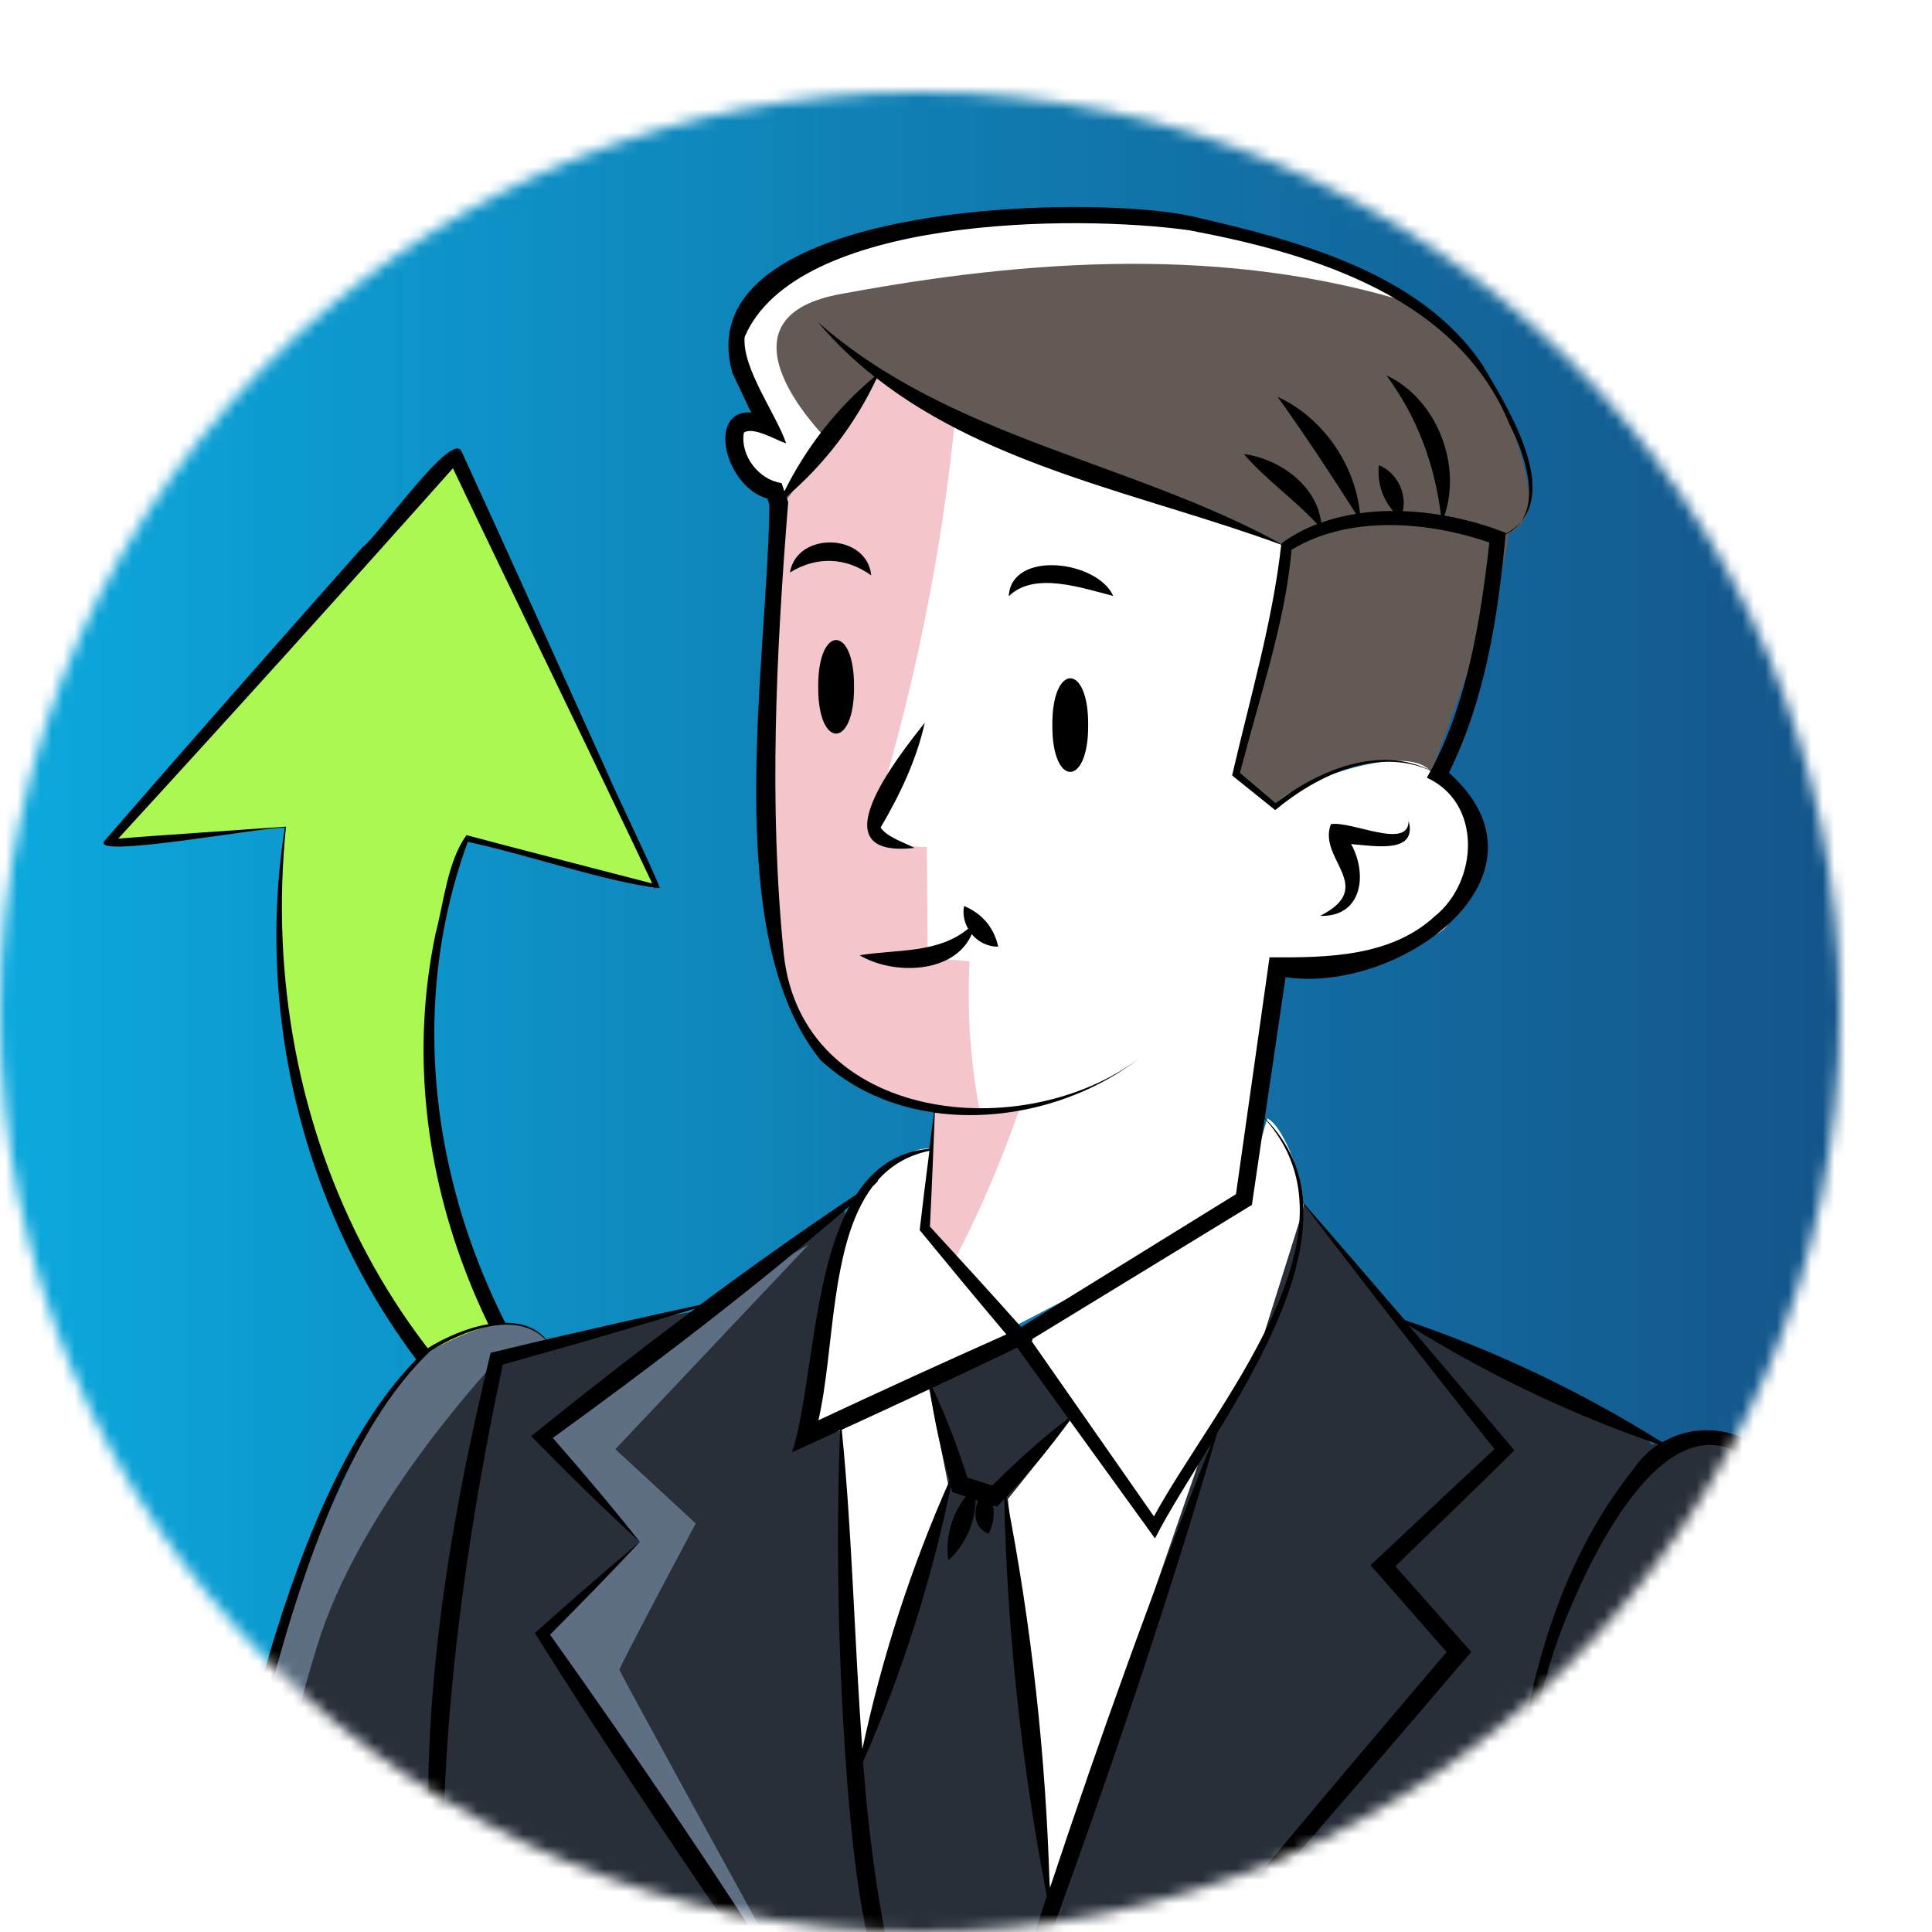 <svg width="168" height="168" viewBox="0 0 168 168" fill="none" xmlns="http://www.w3.org/2000/svg">
<g filter="url(#filter0_d_2637_23829)">
<mask id="mask0_2637_23829" style="mask-type:luminance" maskUnits="userSpaceOnUse" x="8" y="0" width="160" height="160">
<path d="M88 160C132.183 160 168 124.183 168 80C168 35.817 132.183 0 88 0C66.942 0 47.785 8.136 33.5 21.436C17.812 36.041 8 56.875 8 80C8 124.183 43.817 160 88 160Z" fill="white"/>
</mask>
<g mask="url(#mask0_2637_23829)">
<path d="M216.752 -47.826H-23.693V237.167H216.752V-47.826Z" fill="url(#paint0_linear_2637_23829)" stroke="black" stroke-width="4" stroke-linecap="round" stroke-linejoin="round"/>
<path d="M32.815 63.936L17.369 65.366L47.553 31.552L65.14 69.179L48.503 64.893C48.503 64.893 34.007 98.703 67.276 127.279C67.276 127.279 27.824 112.513 32.815 63.936Z" fill="#ABF853"/>
<path d="M32.868 63.883C28.251 64.218 21.896 64.627 17.333 64.992L17.648 65.614C27.572 54.798 38.302 42.931 48.038 31.986L46.961 31.829C52.547 43.582 59.375 57.505 64.927 69.273L65.198 68.948C60.389 67.695 53.443 65.924 48.57 64.622C46.926 66.852 46.606 70.418 45.873 73.194C41.575 93.687 50.957 114.817 66.763 127.877L67.55 126.54C42.806 115.936 30.18 90.131 32.868 63.883ZM32.765 63.986C28.925 88.356 40.374 114.328 62.544 125.884C63.608 126.397 69.131 129.835 67.792 126.683C49.909 112.277 40.581 87.078 48.752 64.997L48.437 65.155C53.389 66.166 60.625 68.686 65.365 69.239C65.473 69.056 61.019 59.814 61.014 59.646C57.204 51.217 52.006 39.681 48.147 31.276C47.335 29.299 40.837 38.689 39.528 39.577C32.523 47.473 23.998 57.135 17.087 65.116C15.66 66.768 31.49 63.784 32.76 63.986H32.765Z" fill="black"/>
<path d="M141.071 35.481C140.772 37.852 139.172 38.399 139.172 38.399C139.095 41.719 133.661 55.719 132.506 59.039C127.697 56.669 122.588 59.535 119.105 61.983C118.601 61.649 75.721 35.344 75.216 35.071C74.669 35.019 73.214 33.214 72.812 32.923C72.435 32.444 71.571 27.874 73.702 27.686C66.967 12.831 87.436 12.531 99.116 10.623C118.387 10.922 138.504 16.142 141.063 35.481H141.071Z" fill="#635A55"/>
<path d="M130.847 18.402C114.786 13.362 97.595 14.5 81.225 17.546C70.511 19.403 77.28 28.208 82.269 32.461L75.218 35.071C74.73 35.028 73.181 33.206 72.813 32.923C72.308 32.487 71.744 27.721 73.703 27.686C67.029 12.703 87.343 12.6 99.118 10.623C114.88 10.529 119.578 13.225 130.839 18.402H130.847Z" fill="white"/>
<path d="M133.78 72.551C131.923 74.921 119.061 76.334 119.061 76.334L116.64 96.691L96.231 107.319C94.511 105.419 90.096 100.533 88.436 98.693L89.291 88.664L83.772 86.705C83.455 86.405 76.327 80.989 76.173 77.335C74.376 68.093 75.215 37.065 75.215 37.065L84.268 24.914C91.884 28.884 111.737 36.654 120.182 39.529C120.182 39.666 115.784 59.459 115.784 59.459L118.924 61.975C119.669 60.469 129.655 56.532 132.222 58.894C135.79 62.343 138.674 66.818 133.788 72.543L133.78 72.551Z" fill="white"/>
<path d="M96.608 88.544C95.068 93.01 93.194 97.366 91.012 101.55L88.428 98.692L89.284 88.663C84.141 87.346 78.878 84.308 76.165 77.342C74.369 68.101 75.207 37.073 75.207 37.073L84.26 24.922C84.26 24.922 87.735 26.522 91.089 28.062C89.882 40.419 87.367 52.647 83.61 64.481C85.159 65.243 86.87 65.645 88.59 65.653C88.616 68.854 88.642 72.054 88.667 75.254C89.874 75.366 91.089 75.486 92.304 75.597C92.09 79.858 92.373 84.145 93.143 88.338C94.298 88.407 95.453 88.475 96.6 88.544H96.608Z" fill="#F4C6CC"/>
<path d="M164.929 166.842C167.445 152.612 173.033 111.179 151.589 117.631C150.699 115.714 132.404 108.124 130.341 107.045L121.416 96.691L108.247 116.912L95.719 107.773L83.628 111.23L81.395 96.94L68.217 106.053C67.31 106.224 55.929 108.312 55.45 108.406C52.9 105.248 47.244 108.56 44.634 109.852C44.634 109.852 41.023 114.156 40.954 114.268C40.886 114.37 37.814 120.925 36.984 122.671L36.505 122.636C32.971 130.826 27.041 157.789 25.004 166.825H164.938L164.929 166.842Z" fill="#282F39"/>
<path d="M28.152 166.841C30.66 154.262 33.817 140.28 35.931 134.042C40.013 122.045 51.188 110.331 51.188 110.331L56.99 108.131L55.432 108.422C52.882 105.265 47.226 108.576 44.616 109.868C44.616 109.868 41.005 114.173 40.937 114.284C40.868 114.387 37.796 120.941 36.966 122.687L36.487 122.653C32.953 130.842 27.023 157.805 24.986 166.841H28.152Z" fill="#5E6F84"/>
<path d="M77.166 166.841H78.056C72.272 156.316 61.866 137.388 61.866 137.191C61.866 136.917 68.498 124.475 68.498 124.475L61.507 118.015L78.321 100.225L68.969 105.539L55.252 117.022L63.646 126.058L55.166 134.496L77.166 166.841Z" fill="#5E6F84"/>
<path d="M118.199 89.254C119.782 89.981 121.75 95.757 121.254 97.375L117.899 108.054L112.637 118.014L99.348 156.47L95.642 122.353C95.642 122.353 101.727 114.831 101.393 114.959C101.059 115.088 96.661 109.081 96.661 109.081L88.746 112.521L90.508 121.377L82.756 145.063L81.13 116.405L77.955 117.013L82.02 97.794C82.405 96.117 86.272 91.47 89.011 91.907L88.429 98.692L96.909 108.079C96.909 108.079 116.094 96.562 116.094 96.502" fill="white"/>
<path d="M91.832 70.788C91.695 71.481 91.849 72.174 92.183 72.764C89.538 74.93 86.022 74.536 82.744 75.066C85.722 76.829 91.019 76.675 92.499 73.235C93.064 73.903 93.894 74.339 94.801 74.313C94.433 72.645 93.398 71.438 91.823 70.779L91.832 70.788Z" fill="black"/>
<path d="M87.517 65.731C86.55 65.218 85.173 64.815 84.574 63.968C86.225 61.153 87.706 58.081 88.416 54.838C86.011 57.91 78.986 66.681 87.517 65.731Z" fill="black"/>
<path d="M95.717 43.849C97.924 41.667 102.049 43.121 104.804 43.823C103.41 40.717 95.931 39.81 95.717 43.849Z" fill="black"/>
<path d="M83.762 42.035C83.403 38.364 77.31 38.15 76.686 41.787C78.996 40.349 81.555 40.444 83.762 42.035Z" fill="black"/>
<path d="M122.789 71.643C126.503 71.746 126.922 67.963 125.485 65.396C127.786 65.602 131.235 66.192 130.49 63.377C130.49 65.944 125.519 63.351 123.73 63.668C122.549 66.723 127.795 69.11 122.789 71.643Z" fill="black"/>
<path d="M99.508 55.051C99.466 60.477 102.657 60.477 102.623 55.051C102.666 49.626 99.474 49.626 99.508 55.051Z" fill="black"/>
<path d="M79.149 51.723C79.106 57.148 82.298 57.148 82.264 51.723C82.306 46.298 79.115 46.298 79.149 51.723Z" fill="black"/>
<path d="M58.467 140.22C64.115 148.957 70.43 158.361 76.411 166.849H77.892C70.935 155.956 63.344 144.678 55.831 134.144C58.476 131.483 61.094 128.805 63.653 126.066C60.555 128.659 57.526 131.312 54.514 133.999C55.806 136.087 57.149 138.149 58.467 140.228V140.22Z" fill="black"/>
<path d="M162.222 118.947C159.612 116.123 155.573 115.618 152.544 117.423C145.536 113.025 137.989 109.423 130.15 106.787C127.215 103.356 124.255 99.933 121.345 96.613C121.157 93.917 120.156 91.41 117.982 89.228C118.675 84.53 119.488 79.011 119.788 76.974C129.765 78.454 143.953 68.083 133.993 59.193C137.176 52.758 138.271 45.544 138.921 38.467C139.495 38.202 139.923 37.834 140.239 37.406C139.897 37.791 139.469 38.125 138.921 38.407C138.921 38.382 138.921 38.356 138.921 38.331C137.287 37.68 135.473 37.167 133.607 36.833C135.131 32.34 132.889 26.659 128.559 24.639C131.237 28.276 132.743 32.34 133.299 36.782C132.213 36.602 131.1 36.482 129.988 36.448C130.33 34.848 129.457 33.076 127.9 32.452C127.754 33.949 128.191 35.336 129.141 36.431C128.165 36.431 127.198 36.491 126.257 36.628C125.829 32.358 122.997 28.285 119.095 26.505C121.516 29.885 123.698 33.196 125.915 36.688C124.871 36.85 123.861 37.098 122.885 37.449C122.517 34.223 119.24 31.878 116.16 31.485C118.111 33.744 120.515 35.387 122.535 37.569C121.422 37.997 120.361 38.562 119.403 39.272C119.403 39.272 119.403 39.28 119.403 39.289C106.268 32.084 90.6 30.107 79.133 20.018C80.631 21.798 82.282 23.364 84.045 24.759C80.768 27.489 78.098 30.903 76.207 34.728C76.112 34.437 76.018 34.163 75.967 34.009C73.99 33.718 72.382 31.656 72.673 29.671C72.698 29.654 72.698 29.611 72.715 29.594C73.605 29.106 75.454 30.27 76.361 30.552C75.522 28.053 72.519 24.032 72.75 21.302C77.242 10.785 101.501 10.631 111.419 12.026C122.252 14.063 134.78 17.862 139.289 28.96C140.479 31.271 141.839 35.224 140.222 37.406C143.251 34.009 138.913 27.095 136.893 23.706C131.46 15.629 120.669 12.882 111.624 10.802C102.52 8.791 67.555 9.63 71.68 24.391L71.637 24.314L73.297 27.848C69.412 27.703 71.072 34.351 74.735 35.353L74.906 35.875C74.752 49.72 70.516 73.149 79.33 84.162C82.103 86.755 85.568 88.218 89.222 88.74C89.076 89.793 88.94 90.845 88.803 91.898C85.936 92.137 83.934 93.635 82.479 95.851C77.867 98.932 73.332 102.149 68.865 105.469C64.543 106.393 59.914 107.446 55.49 108.49C53.077 105.726 48.191 107.386 45.23 109.209C32.497 120.803 27.996 150.171 24 166.84H25.343C29.014 150.565 33.319 120.992 45.41 109.491C48.268 107.66 52.983 105.906 55.43 108.498C53.804 108.883 52.204 109.26 50.664 109.636C46.941 125.065 44.323 141.007 45.513 156.914C45.743 160.226 46.026 163.546 46.497 166.84H46.967C45.461 147.964 47.814 129.112 51.716 110.663C53.137 110.261 54.609 109.85 56.106 109.423C56.234 109.654 56.354 109.893 56.457 110.167C56.363 109.893 56.252 109.654 56.123 109.423C60.222 108.25 64.492 107.001 68.471 105.777C63.628 109.388 58.861 113.111 54.189 116.884C57.218 119.973 60.419 123.14 63.619 126.057C61.232 123.028 58.622 119.956 56.072 117.038C64.877 110.663 73.605 103.989 81.863 96.886C78.628 102.919 78.577 112.905 76.883 118.279C78.269 117.654 79.664 117.013 81.05 116.371C80.656 126.965 80.922 137.55 81.76 148.118C82.316 154.45 83.027 160.868 85.354 166.84H86.544C84.576 159.798 83.626 152.542 83.044 145.208C86.424 137.55 88.991 129.489 90.677 121.283C90.719 121.437 90.762 121.591 90.805 121.745C91.19 121.882 91.592 122.01 91.977 122.138C90.762 123.696 90.18 125.698 90.463 127.683C91.952 126.331 92.79 124.406 92.842 122.429C92.901 122.446 92.961 122.464 93.03 122.489C92.679 123.576 92.653 124.8 93.963 125.373C94.322 124.74 94.536 123.696 94.339 122.9C94.459 122.934 94.579 122.977 94.707 123.011C94.912 122.789 95.118 122.558 95.323 122.335C95.58 133.887 96.838 145.525 99.028 156.871C97.924 160.2 96.838 163.529 95.768 166.84H96.94C103.05 150.411 108.929 133.468 113.841 116.619C117.743 110.21 121.73 102.919 121.302 96.621C126.676 103.706 132.435 111.065 137.954 118.014C134.343 121.36 130.775 124.74 127.181 128.103C127.181 128.103 133.59 135.427 133.796 135.658C125.743 145.097 115.484 157.282 107.671 166.858H108.852C117.178 157.513 127.78 145.208 135.935 135.641L135.464 135.111L129.337 128.197C132.786 124.842 136.26 121.505 139.683 118.125C136.671 114.531 133.573 110.86 130.45 107.206C137.27 111.485 144.603 114.985 152.219 117.595C151.406 118.125 150.679 118.818 150.08 119.691C139.46 133.066 139.418 150.625 137.706 166.849H138.108C140.017 155.134 139.846 142.427 144.689 131.508C148.668 122.181 156.557 109.825 164.148 124.243C168.563 137.892 166.141 152.824 164.798 166.849H166.424C167.288 152.011 172.183 131.363 162.171 118.955L162.222 118.947ZM120.293 39.828C120.293 39.828 120.31 39.811 120.31 39.802C125.307 36.782 132.11 37.312 137.509 39.178C136.748 45.929 135.618 52.989 132.427 59.013C127.943 56.754 122.663 58.962 118.915 61.837L115.834 59.218C117.417 52.86 119.779 46.169 120.301 39.828H120.293ZM89.29 88.757C95.486 89.621 102.212 87.773 107.029 84.051C96.957 91.615 77.73 89.639 76.155 74.972C74.838 61.974 75.496 48.684 76.54 35.661C76.506 35.549 76.446 35.387 76.386 35.199C79.698 32.366 82.393 28.841 84.233 24.896C94.159 32.657 107.705 35.062 119.411 39.366C118.658 46.092 116.673 52.792 115.141 59.432C115.235 59.509 118.795 62.376 118.889 62.444C122.552 59.398 127.78 56.916 132.401 59.021C132.29 59.227 132.187 59.432 132.076 59.629C136.902 61.828 136.551 68.648 132.752 71.686C128.918 75.22 123.339 75.28 118.393 75.246L118.299 75.922L115.475 95.843L96.795 107.395C94.177 104.459 91.524 101.55 88.863 98.658C88.982 96.433 89.256 89.784 89.29 88.74V88.757ZM79.167 115.498C80.588 109.371 80.143 100.078 83.891 95.158C84.225 94.858 84.49 94.55 84.284 94.687C85.406 93.395 86.877 92.471 88.82 92.069C88.52 94.371 88.238 96.664 87.973 98.966C90.463 102.004 92.97 105.033 95.511 108.036C90.103 110.441 84.558 112.982 79.176 115.498H79.167ZM82.992 144.121C82.291 134.846 82.12 125.484 81.195 116.328C83.745 115.156 86.304 113.975 88.854 112.785C89.231 115.481 89.847 118.142 90.565 120.761C87.245 128.248 84.687 136.112 82.984 144.121H82.992ZM94.279 121.171C93.56 120.94 92.85 120.709 92.131 120.487C91.258 117.834 90.292 115.199 89.085 112.674C91.558 111.519 94.022 110.355 96.453 109.191L100.894 115.344C98.541 117.115 96.367 119.109 94.279 121.18V121.171ZM99.276 156.23C98.96 144.832 97.702 133.357 95.511 122.181C97.471 120.059 99.345 117.86 101.005 115.498L107.988 125.159L108.433 125.775C109.665 123.371 111.487 120.53 113.37 117.458C108.279 130.139 103.606 143.197 99.276 156.238V156.23ZM108.347 123.867L97.693 108.601C97.693 108.601 97.77 108.567 97.813 108.541C97.788 108.507 97.762 108.481 97.736 108.456C101.262 106.308 116.605 96.938 116.861 96.775C116.887 96.587 117.383 93.216 117.965 89.262C127.018 99.317 113.618 114.189 108.338 123.867H108.347Z" fill="black"/>
</g>
</g>
<defs>
<filter id="filter0_d_2637_23829" x="0" y="0" width="168" height="168" filterUnits="userSpaceOnUse" color-interpolation-filters="sRGB">
<feFlood flood-opacity="0" result="BackgroundImageFix"/>
<feColorMatrix in="SourceAlpha" type="matrix" values="0 0 0 0 0 0 0 0 0 0 0 0 0 0 0 0 0 0 127 0" result="hardAlpha"/>
<feOffset dx="-8" dy="8"/>
<feComposite in2="hardAlpha" operator="out"/>
<feColorMatrix type="matrix" values="0 0 0 0 0 0 0 0 0 0 0 0 0 0 0 0 0 0 1 0"/>
<feBlend mode="normal" in2="BackgroundImageFix" result="effect1_dropShadow_2637_23829"/>
<feBlend mode="normal" in="SourceGraphic" in2="effect1_dropShadow_2637_23829" result="shape"/>
</filter>
<linearGradient id="paint0_linear_2637_23829" x1="-23.693" y1="94.666" x2="216.743" y2="94.666" gradientUnits="userSpaceOnUse">
<stop stop-color="#0ABBEF"/>
<stop offset="0.24" stop-color="#0D9ACF"/>
<stop offset="0.76" stop-color="#14598E"/>
<stop offset="1" stop-color="#174075"/>
</linearGradient>
</defs>
</svg>
